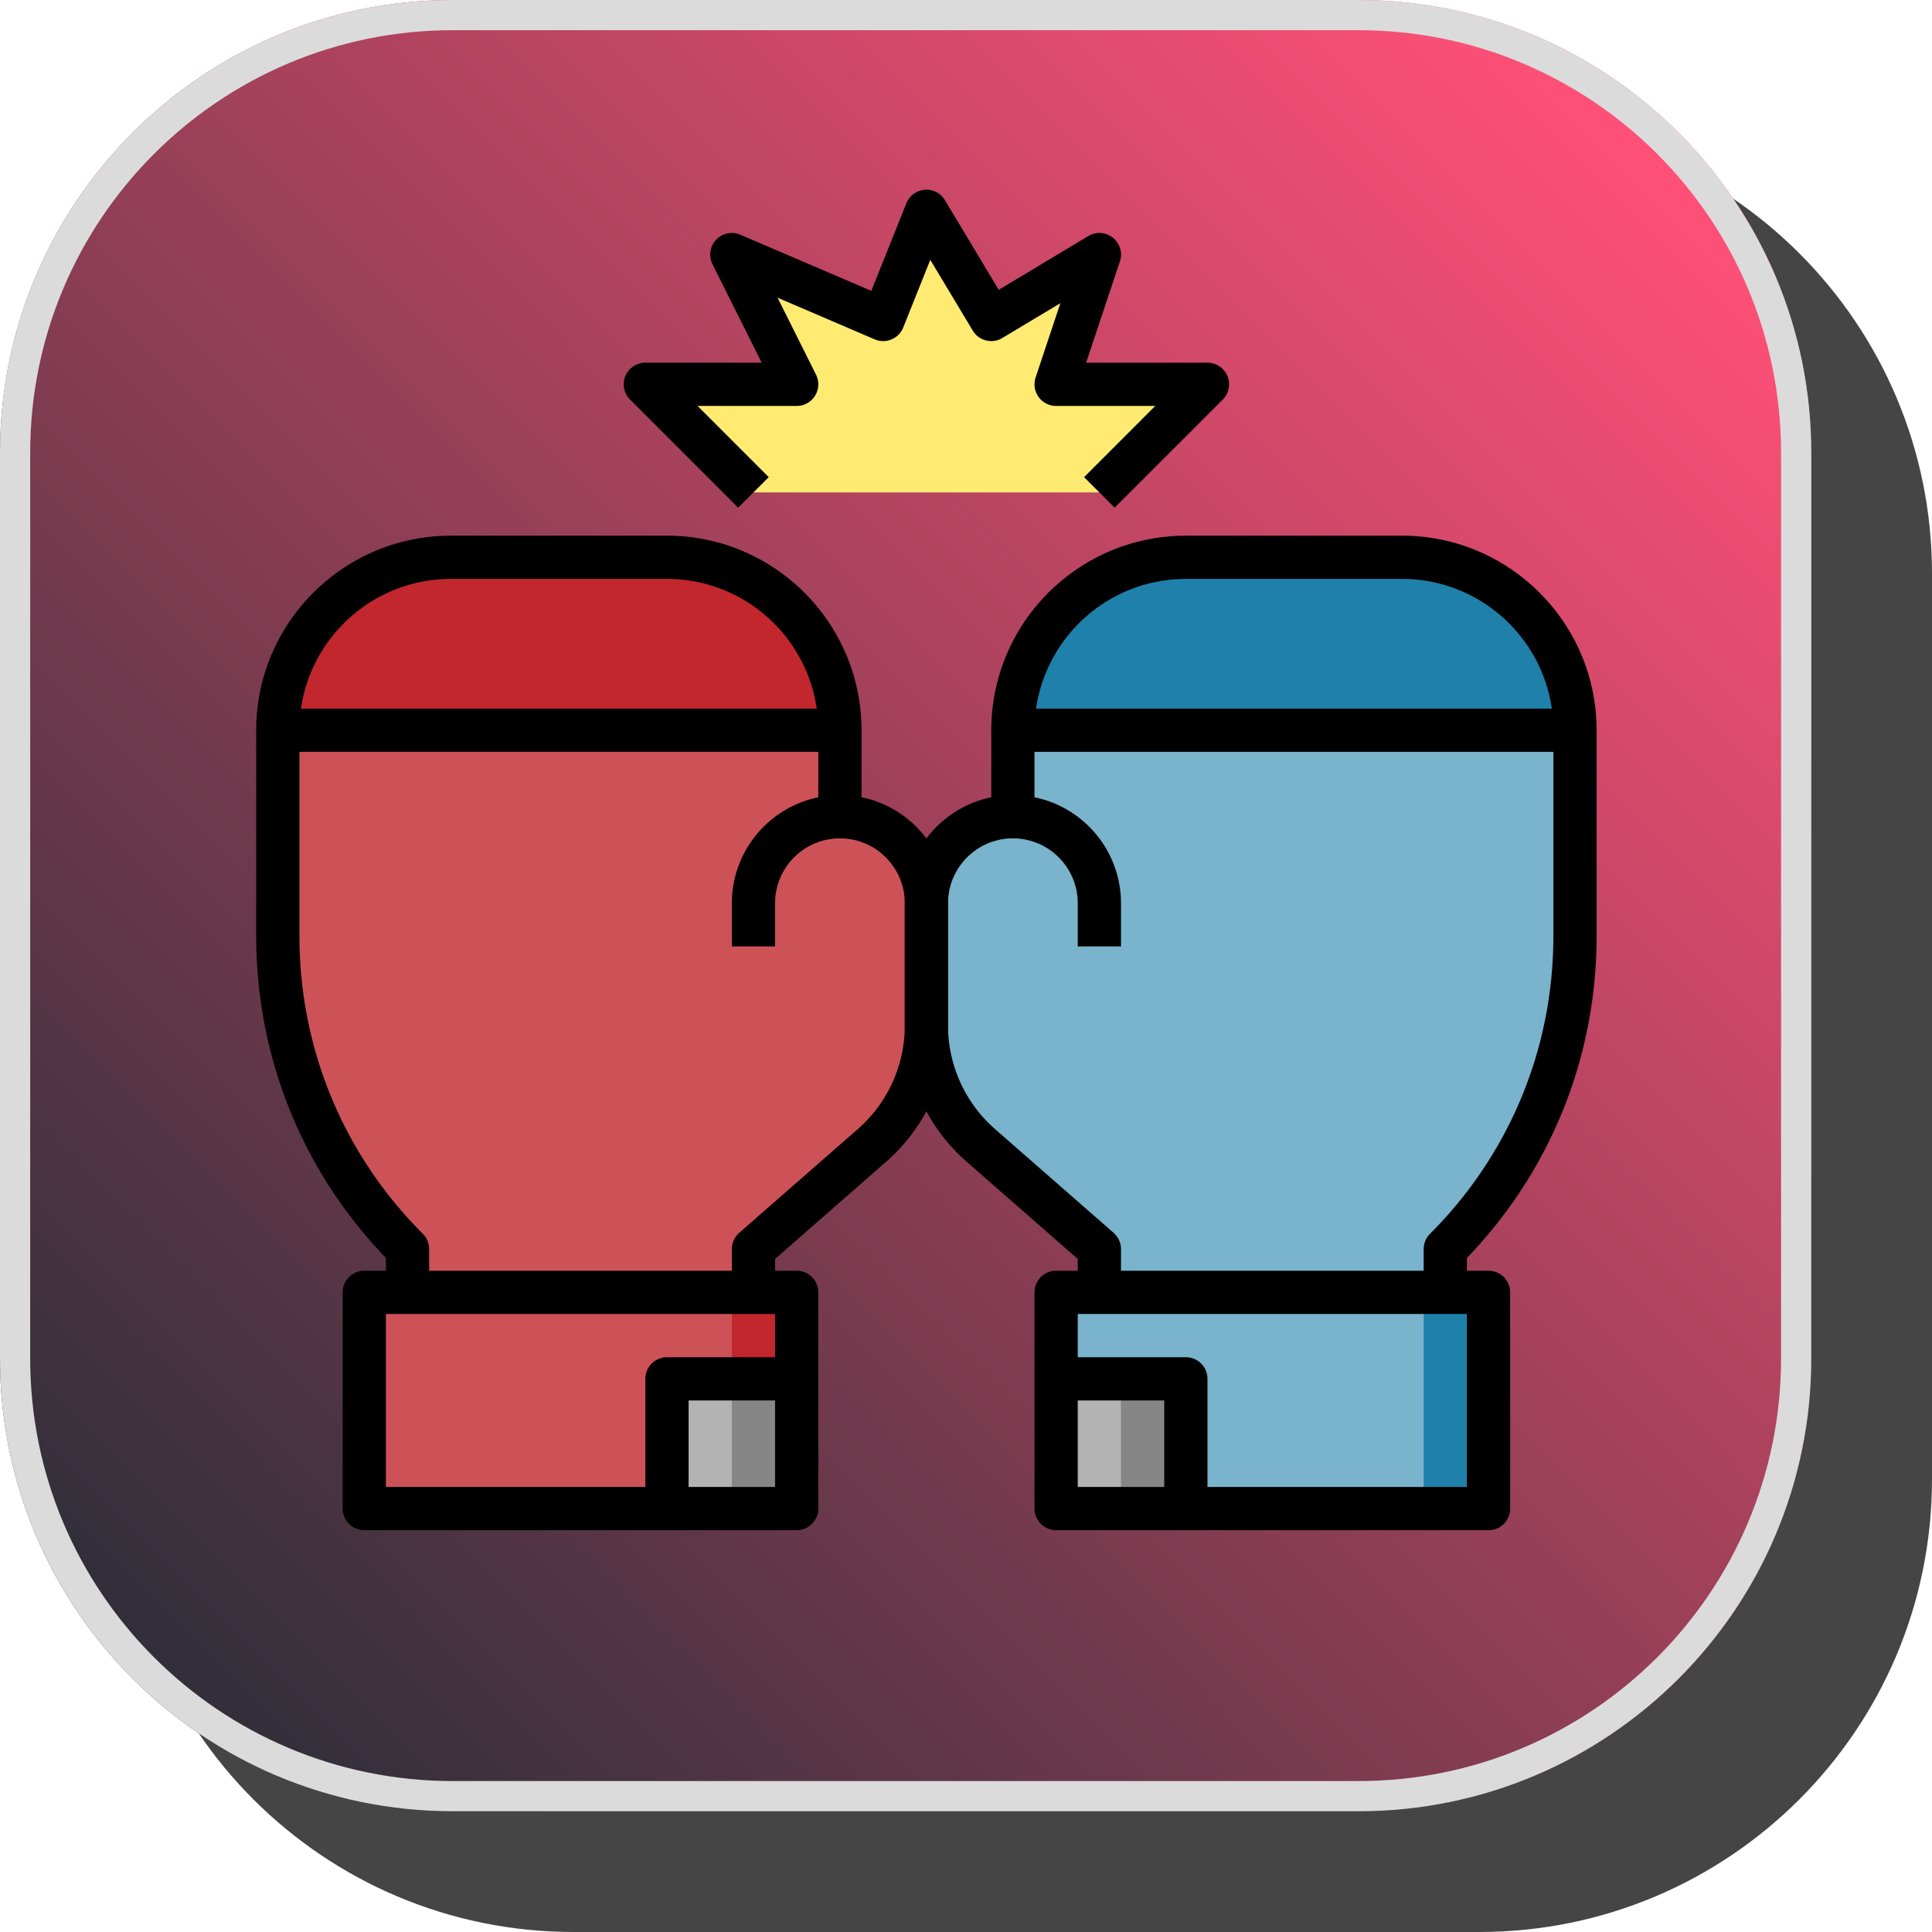 <?xml version="1.0" encoding="UTF-8" standalone="no"?>
<!DOCTYPE svg PUBLIC "-//W3C//DTD SVG 1.1//EN" "http://www.w3.org/Graphics/SVG/1.1/DTD/svg11.dtd">
<svg version="1.1" xmlns="http://www.w3.org/2000/svg" xmlns:xlink="http://www.w3.org/1999/xlink" preserveAspectRatio="xMidYMid meet" viewBox="0 0 640 640" width="35" height="35"><defs><path d="M490 40C572.84 40 640 107.16 640 190C640 280 640 400 640 490C640 572.84 572.84 640 490 640C400 640 280 640 190 640C107.16 640 40 572.84 40 490C40 400 40 280 40 190C40 107.16 107.16 40 190 40C280 40 400 40 490 40Z" id="b1uRL63fIo"></path><path d="M450 0C532.84 0 600 67.16 600 150C600 240 600 360 600 450C600 532.84 532.84 600 450 600C360 600 240 600 150 600C67.16 600 0 532.84 0 450C0 360 0 240 0 150C0 67.16 67.16 0 150 0C240 0 360 0 450 0Z" id="a16ELwXMX2"></path><linearGradient id="gradientc2awpZWFW" gradientUnits="userSpaceOnUse" x1="555.81" y1="59.8" x2="45.39" y2="569.38"><stop style="stop-color: #ff5077;stop-opacity: 1" offset="0%"></stop><stop style="stop-color: #2b2e38;stop-opacity: 1" offset="100%"></stop><stop style="stop-color: #010000;stop-opacity: 1" offset="100%"></stop></linearGradient><clipPath id="clipb8CQ7vuz4k"><use xlink:href="#a16ELwXMX2" opacity="1"></use></clipPath><path d="M249.59 163.12L213.78 127.31L263.91 127.31L242.43 84.34L292.56 105.82L306.88 70.01L328.37 105.82L364.18 84.34L349.86 127.31L399.99 127.31L364.18 163.12" id="a487FDeokB"></path><path d="M278.24 270.55C278.24 253.36 278.24 243.81 278.24 241.9C278.24 210.26 252.58 184.61 220.94 184.61C213.78 184.61 156.48 184.61 149.32 184.61C117.68 184.61 92.03 210.26 92.03 241.9C92.03 248.72 92.03 303.23 92.03 310.04C92.03 348.96 107.48 386.27 135 413.79C135 414.74 135 419.52 135 428.11L249.59 428.11L249.59 413.79C273.16 393.16 286.26 381.7 288.88 379.41C300.32 369.4 306.88 354.93 306.88 339.72C306.88 335.67 306.88 303.25 306.88 299.2C306.88 283.38 294.06 270.55 278.24 270.55C262.42 270.55 249.59 283.38 249.59 299.2C249.59 300.15 249.59 304.93 249.59 313.52" id="a1HbrR4SJo"></path><path d="M225.64 184.8L227.95 185.03L230.23 185.36L232.49 185.77L234.71 186.27L236.9 186.86L239.05 187.53L241.17 188.28L243.24 189.11L245.28 190.02L247.27 191L249.22 192.06L251.12 193.19L252.97 194.39L254.78 195.66L256.53 197L258.23 198.4L259.87 199.86L261.45 201.39L262.98 202.97L264.44 204.61L265.84 206.31L267.18 208.06L268.45 209.87L269.65 211.72L270.78 213.62L271.84 215.57L272.82 217.56L273.73 219.6L274.56 221.68L275.32 223.79L275.98 225.94L276.57 228.13L277.07 230.35L277.49 232.61L277.81 234.89L278.05 237.2L278.19 239.54L278.24 241.9L92.03 241.9L92.07 239.54L92.22 237.2L92.45 234.89L92.78 232.61L93.19 230.35L93.69 228.13L94.28 225.94L94.95 223.79L95.7 221.68L96.53 219.6L97.44 217.56L98.42 215.57L99.48 213.62L100.61 211.72L101.81 209.87L103.08 208.06L104.42 206.31L105.82 204.61L107.28 202.97L108.81 201.39L110.39 199.86L112.04 198.4L113.73 197L115.48 195.66L117.29 194.39L119.14 193.19L121.04 192.06L122.99 191L124.98 190.02L127.02 189.11L129.1 188.28L131.21 187.53L133.37 186.86L135.55 186.27L137.78 185.77L140.03 185.36L142.31 185.03L144.62 184.8L146.96 184.65L149.32 184.61L220.94 184.61L223.3 184.65L225.64 184.8Z" id="c1pl57yRb"></path><path d="M335.53 270.55C335.53 253.36 335.53 243.81 335.53 241.9C335.53 210.26 361.19 184.61 392.83 184.61C399.99 184.61 457.28 184.61 464.45 184.61C496.09 184.61 521.74 210.26 521.74 241.9C521.74 248.72 521.74 303.23 521.74 310.04C521.74 348.96 506.29 386.28 478.77 413.79C478.77 414.74 478.77 419.52 478.77 428.11L364.18 428.11L364.18 413.79C340.61 393.16 327.51 381.7 324.89 379.41C313.44 369.4 306.88 354.93 306.88 339.72C306.88 335.67 306.88 303.25 306.88 299.2C306.88 283.38 319.71 270.55 335.53 270.55C351.35 270.55 364.18 283.38 364.18 299.2C364.18 300.15 364.18 304.93 364.18 313.52" id="bj0MkJ4Ax"></path><path d="M469.15 184.8L471.46 185.03L473.74 185.36L475.99 185.77L478.21 186.27L480.4 186.86L482.56 187.53L484.67 188.28L486.75 189.11L488.78 190.02L490.78 191L492.72 192.06L494.63 193.19L496.48 194.39L498.28 195.66L500.03 197L501.73 198.4L503.37 199.86L504.96 201.39L506.48 202.97L507.95 204.61L509.35 206.31L510.69 208.06L511.96 209.87L513.16 211.72L514.29 213.62L515.35 215.57L516.33 217.56L517.24 219.6L518.07 221.68L518.82 223.79L519.49 225.94L520.08 228.13L520.58 230.35L520.99 232.61L521.32 234.89L521.55 237.2L521.69 239.54L521.74 241.9L335.53 241.9L335.58 239.54L335.72 237.2L335.96 234.89L336.28 232.61L336.7 230.35L337.2 228.13L337.78 225.94L338.45 223.79L339.2 221.68L340.03 219.6L340.94 217.56L341.93 215.57L342.99 213.62L344.12 211.72L345.32 209.87L346.59 208.06L347.92 206.31L349.32 204.61L350.79 202.97L352.31 201.39L353.9 199.86L355.54 198.4L357.24 197L358.99 195.66L360.79 194.39L362.65 193.19L364.55 192.06L366.5 191L368.49 190.02L370.53 189.11L372.6 188.28L374.72 187.53L376.87 186.86L379.06 186.27L381.28 185.77L383.53 185.36L385.82 185.03L388.13 184.8L390.47 184.65L392.83 184.61L464.45 184.61L466.81 184.65L469.15 184.8Z" id="f4RPvpOXl6"></path><path d="M349.86 499.73L349.86 428.11L493.09 428.11L493.09 499.73L349.86 499.73Z" id="bXBLjnGmc"></path><path d="M349.86 499.73L349.86 428.11L471.61 428.11L471.61 499.73L349.86 499.73Z" id="a2JKjNHR3F"></path><path d="M120.67 499.73L120.67 428.11L263.91 428.11L263.91 499.73L120.67 499.73Z" id="b8HSt9zpD"></path><path d="M120.67 499.73L120.67 428.11L242.43 428.11L242.43 499.73L120.67 499.73Z" id="b2uIxT3fob"></path><path d="M220.94 499.73L220.94 456.76L263.91 456.76L263.91 499.73L220.94 499.73Z" id="bIvXUUrbp"></path><path d="M220.94 499.73L220.94 456.76L242.43 456.76L242.43 499.73L220.94 499.73Z" id="a1Qx3QVa8y"></path><path d="M349.86 499.73L349.86 456.76L392.83 456.76L392.83 499.73L349.86 499.73Z" id="cH4PIj6ex"></path><path d="M349.86 499.73L349.86 456.76L371.34 456.76L371.34 499.73L349.86 499.73Z" id="bMxc0R0bT"></path><path d="M264.5 420.97L264.79 421L265.07 421.04L265.36 421.09L265.63 421.16L265.91 421.23L266.18 421.31L266.44 421.41L266.7 421.51L266.95 421.62L267.2 421.75L267.45 421.88L267.68 422.02L267.92 422.17L268.14 422.33L268.36 422.5L268.57 422.67L268.78 422.85L268.98 423.04L269.17 423.24L269.35 423.45L269.53 423.66L269.69 423.88L269.85 424.1L270 424.34L270.14 424.57L270.27 424.82L270.4 425.07L270.51 425.32L270.62 425.58L270.71 425.84L270.79 426.11L270.87 426.39L270.93 426.67L270.98 426.95L271.02 427.23L271.05 427.52L271.07 427.82L271.07 428.11L271.07 499.73L271.07 500.03L271.05 500.32L271.02 500.61L270.98 500.89L270.93 501.17L270.87 501.45L270.79 501.73L270.71 501.99L270.62 502.26L270.51 502.52L270.4 502.77L270.27 503.02L270.14 503.27L270 503.5L269.85 503.74L269.69 503.96L269.53 504.18L269.35 504.39L269.17 504.6L268.98 504.8L268.78 504.99L268.57 505.17L268.36 505.34L268.14 505.51L267.92 505.67L267.68 505.82L267.45 505.96L267.2 506.09L266.95 506.22L266.7 506.33L266.44 506.43L266.18 506.53L265.91 506.61L265.63 506.68L265.36 506.75L265.07 506.8L264.79 506.84L264.5 506.87L264.21 506.89L263.91 506.89L120.67 506.89L120.38 506.89L120.09 506.87L119.8 506.84L119.51 506.8L119.23 506.75L118.95 506.68L118.68 506.61L118.41 506.53L118.15 506.43L117.89 506.33L117.63 506.22L117.38 506.09L117.14 505.96L116.9 505.82L116.67 505.67L116.45 505.51L116.23 505.34L116.01 505.17L115.81 504.99L115.61 504.8L115.42 504.6L115.24 504.39L115.06 504.18L114.89 503.96L114.74 503.74L114.59 503.5L114.44 503.27L114.31 503.02L114.19 502.77L114.08 502.52L113.97 502.26L113.88 501.99L113.79 501.73L113.72 501.45L113.66 501.17L113.61 500.89L113.57 500.61L113.54 500.32L113.52 500.03L113.51 499.73L113.51 428.11L113.52 427.82L113.54 427.52L113.57 427.23L113.61 426.95L113.66 426.67L113.72 426.39L113.79 426.11L113.88 425.84L113.97 425.58L114.08 425.32L114.19 425.07L114.31 424.82L114.44 424.57L114.59 424.34L114.74 424.1L114.89 423.88L115.06 423.66L115.24 423.45L115.42 423.24L115.61 423.04L115.81 422.85L116.01 422.67L116.23 422.5L116.45 422.33L116.67 422.17L116.9 422.02L117.14 421.88L117.38 421.75L117.63 421.62L117.89 421.51L118.15 421.41L118.41 421.31L118.68 421.23L118.95 421.16L119.23 421.09L119.51 421.04L119.8 421L120.09 420.97L120.38 420.95L120.67 420.95L263.91 420.95L264.21 420.95L264.5 420.97ZM127.84 492.57L256.75 492.57L256.75 435.27L127.84 435.27L127.84 492.57Z" id="eYGWlqUmf"></path><path d="M338.46 263.51L339.91 263.65L341.33 263.86L342.74 264.12L344.13 264.43L345.49 264.8L346.84 265.21L348.16 265.68L349.46 266.2L350.73 266.77L351.98 267.39L353.19 268.05L354.38 268.76L355.54 269.51L356.67 270.3L357.76 271.14L358.82 272.02L359.85 272.93L360.84 273.89L361.8 274.88L362.71 275.9L363.59 276.97L364.42 278.06L365.22 279.19L365.97 280.35L366.68 281.53L367.34 282.75L367.95 284L368.52 285.27L369.04 286.57L369.51 287.89L369.93 289.23L370.3 290.6L370.61 291.99L370.87 293.39L371.08 294.82L371.22 296.26L371.31 297.72L371.34 299.2L371.34 313.52L357.02 313.52L357.02 299.2L357 298.31L356.95 297.44L356.86 296.57L356.74 295.72L356.58 294.87L356.39 294.04L356.17 293.22L355.92 292.41L355.64 291.62L355.33 290.84L354.99 290.08L354.62 289.33L354.22 288.6L353.79 287.89L353.34 287.19L352.87 286.51L352.37 285.86L351.84 285.22L351.29 284.6L350.72 284.01L350.12 283.44L349.51 282.89L348.87 282.36L348.21 281.86L347.54 281.38L346.84 280.93L346.13 280.51L345.4 280.11L344.65 279.74L343.89 279.4L343.11 279.09L342.32 278.81L341.51 278.56L340.69 278.34L339.86 278.15L339.01 277.99L338.16 277.87L337.29 277.78L336.42 277.73L335.53 277.71L334.65 277.73L333.77 277.78L332.91 277.87L332.05 277.99L331.21 278.15L330.38 278.34L329.56 278.56L328.75 278.81L327.96 279.09L327.18 279.4L326.41 279.74L325.67 280.11L324.94 280.51L324.22 280.93L323.53 281.38L322.85 281.86L322.19 282.36L321.56 282.89L320.94 283.44L320.35 284.01L319.77 284.6L319.23 285.22L318.7 285.86L318.2 286.51L317.72 287.19L317.27 287.89L316.85 288.6L316.45 289.33L316.08 290.08L315.74 290.84L315.43 291.62L315.14 292.41L314.89 293.22L314.67 294.04L314.48 294.87L314.33 295.72L314.21 296.57L314.12 297.44L314.06 298.31L314.05 299.2L314.05 339.72L314.06 340.71L314.09 341.69L314.14 342.67L314.21 343.64L314.31 344.61L314.42 345.58L314.56 346.55L314.71 347.51L314.89 348.46L315.09 349.41L315.3 350.35L315.54 351.29L315.79 352.22L316.07 353.15L316.36 354.07L316.68 354.98L317.01 355.88L317.36 356.78L317.73 357.67L318.12 358.55L318.53 359.43L318.95 360.29L319.4 361.15L319.86 361.99L320.34 362.83L320.84 363.65L321.35 364.47L321.89 365.28L322.44 366.07L323.01 366.86L323.59 367.63L324.19 368.39L324.81 369.14L325.45 369.87L326.1 370.6L326.77 371.31L327.46 372L328.16 372.69L328.88 373.36L329.61 374.02L368.9 408.39L369.02 408.5L369.13 408.6L369.24 408.71L369.34 408.82L369.45 408.93L369.55 409.05L369.65 409.16L369.75 409.28L369.84 409.4L369.93 409.52L370.02 409.65L370.11 409.77L370.19 409.9L370.27 410.03L370.35 410.16L370.43 410.29L370.5 410.42L370.57 410.56L370.64 410.69L370.7 410.83L370.76 410.97L370.82 411.11L370.87 411.25L370.93 411.39L370.98 411.53L371.02 411.68L371.07 411.82L371.11 411.97L371.14 412.12L371.18 412.27L371.21 412.42L371.24 412.57L371.26 412.72L371.28 412.87L371.3 413.02L371.31 413.17L371.33 413.32L371.33 413.48L371.34 413.63L371.34 413.79L371.34 428.11L357.02 428.11L357.02 417.04L320.17 384.8L319.21 383.94L318.26 383.06L317.34 382.16L316.44 381.24L315.56 380.3L314.7 379.35L313.87 378.38L313.05 377.4L312.26 376.4L311.49 375.38L310.75 374.35L310.02 373.31L309.32 372.25L308.64 371.18L307.99 370.09L307.36 368.99L306.75 367.88L306.17 366.75L305.61 365.62L305.07 364.47L304.56 363.31L304.08 362.14L303.61 360.96L303.18 359.77L302.77 358.57L302.38 357.37L302.02 356.15L301.68 354.92L301.37 353.69L301.09 352.45L300.83 351.2L300.6 349.95L300.4 348.69L300.22 347.42L300.07 346.15L299.94 344.87L299.85 343.59L299.78 342.31L299.74 341.02L299.72 339.72L299.72 299.2L299.75 297.72L299.84 296.26L299.99 294.82L300.19 293.39L300.45 291.99L300.76 290.6L301.13 289.23L301.55 287.89L302.02 286.57L302.54 285.27L303.11 284L303.73 282.75L304.39 281.53L305.09 280.35L305.85 279.19L306.64 278.06L307.48 276.97L308.35 275.9L309.27 274.88L310.22 273.89L311.21 272.93L312.24 272.02L313.3 271.14L314.4 270.3L315.52 269.51L316.68 268.76L317.87 268.05L319.09 267.39L320.33 266.77L321.61 266.2L322.9 265.68L324.23 265.21L325.57 264.8L326.94 264.43L328.32 264.12L329.73 263.86L331.16 263.65L332.6 263.51L334.06 263.42L335.53 263.39L337.01 263.42L338.46 263.51Z" id="hCVcfWoh5"></path><path d="M469.72 177.66L472.32 177.92L474.89 178.29L477.42 178.76L479.92 179.32L482.38 179.98L484.8 180.73L487.18 181.58L489.51 182.52L491.8 183.54L494.04 184.65L496.23 185.84L498.37 187.11L500.46 188.47L502.49 189.89L504.46 191.4L506.37 192.98L508.22 194.62L510 196.34L511.72 198.13L513.37 199.97L514.95 201.88L516.45 203.86L517.88 205.88L519.23 207.97L520.51 210.11L521.7 212.3L522.81 214.54L523.83 216.83L524.77 219.17L525.61 221.55L526.37 223.97L527.03 226.43L527.59 228.93L528.06 231.46L528.43 234.02L528.69 236.62L528.85 239.25L528.9 241.9L528.9 310.04L528.88 313.05L528.79 316.04L528.65 319.03L528.45 322L528.19 324.96L527.88 327.91L527.52 330.85L527.1 333.77L526.62 336.68L526.09 339.58L525.5 342.46L524.86 345.33L524.17 348.18L523.42 351.01L522.62 353.83L521.77 356.62L520.86 359.4L519.9 362.16L518.89 364.9L517.82 367.62L516.7 370.31L515.53 372.99L514.31 375.64L513.04 378.27L511.72 380.88L510.34 383.46L508.92 386.02L507.45 388.55L505.92 391.06L504.35 393.53L502.73 395.99L501.05 398.41L499.33 400.8L497.56 403.17L495.74 405.51L493.88 407.81L491.96 410.08L490 412.33L487.99 414.54L485.93 416.71L485.93 428.11L471.61 428.11L471.61 413.79L471.61 413.64L471.61 413.5L471.62 413.36L471.63 413.22L471.64 413.08L471.66 412.94L471.68 412.8L471.7 412.66L471.72 412.52L471.75 412.38L471.78 412.24L471.81 412.11L471.84 411.97L471.88 411.83L471.92 411.7L471.96 411.57L472 411.43L472.05 411.3L472.1 411.17L472.15 411.04L472.21 410.91L472.26 410.79L472.32 410.66L472.39 410.54L472.45 410.41L472.52 410.29L472.59 410.17L472.66 410.05L472.73 409.93L472.81 409.81L472.89 409.7L472.97 409.58L473.06 409.47L473.14 409.36L473.23 409.25L473.32 409.14L473.41 409.03L473.51 408.93L473.61 408.82L473.71 408.72L475.66 406.73L477.57 404.7L479.44 402.65L481.26 400.56L483.03 398.44L484.76 396.3L486.44 394.12L488.08 391.92L489.67 389.68L491.21 387.42L492.71 385.14L494.16 382.83L495.56 380.49L496.92 378.13L498.22 375.74L499.48 373.33L500.69 370.9L501.85 368.45L502.96 365.97L504.03 363.48L505.04 360.96L506 358.42L506.92 355.87L507.78 353.29L508.6 350.7L509.36 348.09L510.07 345.46L510.73 342.82L511.34 340.16L511.9 337.48L512.41 334.79L512.86 332.09L513.26 329.37L513.61 326.65L513.9 323.91L514.15 321.15L514.34 318.39L514.47 315.62L514.55 312.84L514.58 310.04L514.58 241.9L514.54 239.84L514.41 237.8L514.21 235.78L513.92 233.78L513.56 231.81L513.12 229.87L512.61 227.96L512.02 226.07L511.36 224.22L510.63 222.41L509.84 220.63L508.98 218.88L508.05 217.18L507.06 215.51L506.01 213.89L504.9 212.31L503.73 210.78L502.5 209.29L501.22 207.86L499.88 206.47L498.49 205.13L497.06 203.85L495.57 202.62L494.04 201.45L492.46 200.34L490.84 199.29L489.17 198.3L487.47 197.37L485.72 196.51L483.94 195.71L482.13 194.99L480.28 194.33L478.39 193.74L476.48 193.23L474.54 192.79L472.57 192.42L470.57 192.14L468.55 191.93L466.51 191.81L464.45 191.77L392.83 191.77L390.76 191.81L388.72 191.93L386.7 192.14L384.71 192.42L382.74 192.79L380.79 193.23L378.88 193.74L377 194.33L375.15 194.99L373.33 195.71L371.55 196.51L369.81 197.37L368.1 198.3L366.44 199.29L364.82 200.34L363.24 201.45L361.7 202.62L360.22 203.85L358.78 205.13L357.39 206.47L356.06 207.86L354.78 209.29L353.55 210.78L352.38 212.31L351.27 213.89L350.22 215.51L349.22 217.18L348.3 218.88L347.44 220.63L346.64 222.41L345.91 224.22L345.25 226.07L344.67 227.96L344.15 229.87L343.71 231.81L343.35 233.78L343.07 235.78L342.86 237.8L342.74 239.84L342.69 241.9L342.69 270.55L328.37 270.55L328.37 241.9L328.42 239.25L328.58 236.62L328.85 234.02L329.22 231.46L329.68 228.93L330.25 226.43L330.91 223.97L331.66 221.55L332.51 219.17L333.44 216.83L334.47 214.54L335.58 212.3L336.77 210.11L338.04 207.97L339.39 205.88L340.82 203.86L342.33 201.88L343.91 199.97L345.55 198.13L347.27 196.34L349.06 194.62L350.9 192.98L352.82 191.4L354.79 189.89L356.82 188.47L358.9 187.11L361.04 185.84L363.23 184.65L365.47 183.54L367.76 182.52L370.1 181.58L372.48 180.73L374.9 179.98L377.36 179.32L379.85 178.76L382.39 178.29L384.95 177.92L387.55 177.66L390.17 177.5L392.83 177.44L464.45 177.44L467.1 177.5L469.72 177.66Z" id="blufOJbbr"></path><path d="M493.68 420.97L493.97 421L494.26 421.04L494.54 421.09L494.82 421.16L495.09 421.23L495.36 421.31L495.62 421.41L495.88 421.51L496.14 421.62L496.39 421.75L496.63 421.88L496.87 422.02L497.1 422.17L497.32 422.33L497.54 422.5L497.75 422.67L497.96 422.85L498.16 423.04L498.35 423.24L498.53 423.45L498.71 423.66L498.87 423.88L499.03 424.1L499.18 424.34L499.32 424.57L499.46 424.82L499.58 425.07L499.69 425.32L499.8 425.58L499.89 425.84L499.97 426.11L500.05 426.39L500.11 426.67L500.16 426.95L500.2 427.23L500.23 427.52L500.25 427.82L500.26 428.11L500.26 499.73L500.25 500.03L500.23 500.32L500.2 500.61L500.16 500.89L500.11 501.17L500.05 501.45L499.97 501.73L499.89 501.99L499.8 502.26L499.69 502.52L499.58 502.77L499.46 503.02L499.32 503.27L499.18 503.5L499.03 503.74L498.87 503.96L498.71 504.18L498.53 504.39L498.35 504.6L498.16 504.8L497.96 504.99L497.75 505.17L497.54 505.34L497.32 505.51L497.1 505.67L496.87 505.82L496.63 505.96L496.39 506.09L496.14 506.22L495.88 506.33L495.62 506.43L495.36 506.53L495.09 506.61L494.82 506.68L494.54 506.75L494.26 506.8L493.97 506.84L493.68 506.87L493.39 506.89L493.09 506.89L349.86 506.89L349.56 506.89L349.27 506.87L348.98 506.84L348.69 506.8L348.41 506.75L348.14 506.68L347.86 506.61L347.59 506.53L347.33 506.43L347.07 506.33L346.81 506.22L346.57 506.09L346.32 505.96L346.08 505.82L345.85 505.67L345.63 505.51L345.41 505.34L345.2 505.17L344.99 504.99L344.79 504.8L344.6 504.6L344.42 504.39L344.24 504.18L344.08 503.96L343.92 503.74L343.77 503.5L343.63 503.27L343.49 503.02L343.37 502.77L343.26 502.52L343.15 502.26L343.06 501.99L342.98 501.73L342.9 501.45L342.84 501.17L342.79 500.89L342.75 500.61L342.72 500.32L342.7 500.03L342.69 499.73L342.69 428.11L342.7 427.82L342.72 427.52L342.75 427.23L342.79 426.95L342.84 426.67L342.9 426.39L342.98 426.11L343.06 425.84L343.15 425.58L343.26 425.32L343.37 425.07L343.49 424.82L343.63 424.57L343.77 424.34L343.92 424.1L344.08 423.88L344.24 423.66L344.42 423.45L344.6 423.24L344.79 423.04L344.99 422.85L345.2 422.67L345.41 422.5L345.63 422.33L345.85 422.17L346.08 422.02L346.32 421.88L346.57 421.75L346.81 421.62L347.07 421.51L347.33 421.41L347.59 421.31L347.86 421.23L348.14 421.16L348.41 421.09L348.69 421.04L348.98 421L349.27 420.97L349.56 420.95L349.86 420.95L493.09 420.95L493.39 420.95L493.68 420.97ZM357.02 492.57L485.93 492.57L485.93 435.27L357.02 435.27L357.02 492.57Z" id="atkrhvRUc"></path><path d="M335.53 249.06L335.53 234.74L521.74 234.74L521.74 249.06L335.53 249.06Z" id="bwFyJUUwt"></path><path d="M393.43 449.62L393.73 449.65L394.02 449.69L394.31 449.75L394.59 449.81L394.87 449.89L395.15 449.98L395.42 450.08L395.68 450.19L395.94 450.31L396.19 450.43L396.44 450.57L396.68 450.72L396.92 450.88L397.15 451.04L397.37 451.22L397.58 451.4L397.79 451.59L397.99 451.79L398.18 452L398.36 452.21L398.54 452.44L398.71 452.66L398.86 452.9L399.01 453.14L399.15 453.39L399.28 453.64L399.4 453.9L399.51 454.17L399.61 454.44L399.69 454.71L399.77 454.99L399.84 455.28L399.89 455.57L399.93 455.86L399.96 456.16L399.98 456.46L399.99 456.76L399.99 499.73L385.67 499.73L385.67 463.92L349.86 463.92L349.86 449.6L392.83 449.6L393.13 449.6L393.43 449.62Z" id="i6drH7JmmZ"></path><path d="M281.17 263.51L282.61 263.65L284.04 263.86L285.44 264.12L286.83 264.43L288.2 264.8L289.54 265.21L290.87 265.68L292.16 266.2L293.43 266.77L294.68 267.39L295.9 268.05L297.09 268.76L298.24 269.51L299.37 270.3L300.47 271.14L301.53 272.02L302.56 272.93L303.55 273.89L304.5 274.88L305.42 275.9L306.29 276.97L307.13 278.06L307.92 279.19L308.67 280.35L309.38 281.53L310.04 282.75L310.66 284L311.23 285.27L311.75 286.57L312.22 287.89L312.64 289.23L313 290.6L313.32 291.99L313.58 293.39L313.78 294.82L313.93 296.26L314.02 297.72L314.05 299.2L314.05 339.72L314.03 341.02L313.99 342.31L313.92 343.59L313.82 344.87L313.7 346.15L313.55 347.42L313.37 348.69L313.17 349.95L312.94 351.2L312.68 352.45L312.39 353.69L312.08 354.92L311.75 356.15L311.39 357.37L311 358.57L310.59 359.77L310.15 360.96L309.69 362.14L309.21 363.31L308.69 364.47L308.16 365.62L307.6 366.75L307.02 367.88L306.41 368.99L305.78 370.09L305.12 371.18L304.45 372.25L303.74 373.31L303.02 374.35L302.27 375.38L301.51 376.4L300.71 377.4L299.9 378.38L299.06 379.35L298.21 380.3L297.33 381.24L296.43 382.16L295.51 383.06L294.56 383.94L293.6 384.8L256.75 417.04L256.75 428.11L242.43 428.11L242.43 413.79L242.43 413.63L242.43 413.48L242.44 413.32L242.45 413.17L242.47 413.02L242.49 412.87L242.51 412.72L242.53 412.57L242.56 412.42L242.59 412.27L242.62 412.12L242.66 411.97L242.7 411.82L242.75 411.68L242.79 411.53L242.84 411.39L242.89 411.25L242.95 411.11L243.01 410.97L243.07 410.83L243.13 410.69L243.2 410.56L243.27 410.42L243.34 410.29L243.42 410.16L243.5 410.03L243.58 409.9L243.66 409.77L243.75 409.65L243.84 409.52L243.93 409.4L244.02 409.28L244.12 409.16L244.22 409.05L244.32 408.93L244.43 408.82L244.53 408.71L244.64 408.6L244.76 408.5L244.87 408.39L284.16 374.02L284.89 373.36L285.61 372.69L286.31 372L287 371.31L287.67 370.6L288.32 369.87L288.96 369.14L289.58 368.39L290.18 367.63L290.76 366.86L291.33 366.07L291.88 365.28L292.42 364.47L292.93 363.65L293.43 362.83L293.91 361.99L294.37 361.15L294.82 360.29L295.24 359.43L295.65 358.55L296.04 357.67L296.41 356.78L296.76 355.88L297.09 354.98L297.41 354.07L297.7 353.15L297.97 352.22L298.23 351.29L298.47 350.35L298.68 349.41L298.88 348.46L299.05 347.51L299.21 346.55L299.34 345.58L299.46 344.61L299.55 343.64L299.63 342.67L299.68 341.69L299.71 340.71L299.72 339.72L299.72 299.2L299.7 298.31L299.65 297.44L299.56 296.57L299.44 295.72L299.28 294.87L299.1 294.04L298.88 293.22L298.62 292.41L298.34 291.62L298.03 290.84L297.69 290.08L297.32 289.33L296.92 288.6L296.5 287.89L296.05 287.19L295.57 286.51L295.07 285.86L294.54 285.22L293.99 284.6L293.42 284.01L292.83 283.44L292.21 282.89L291.57 282.36L290.92 281.86L290.24 281.38L289.55 280.93L288.83 280.51L288.1 280.11L287.35 279.74L286.59 279.4L285.81 279.09L285.02 278.81L284.21 278.56L283.39 278.34L282.56 278.15L281.72 277.99L280.86 277.87L280 277.78L279.12 277.73L278.24 277.71L277.35 277.73L276.48 277.78L275.61 277.87L274.76 277.99L273.91 278.15L273.08 278.34L272.26 278.56L271.45 278.81L270.66 279.09L269.88 279.4L269.12 279.74L268.37 280.11L267.64 280.51L266.93 280.93L266.23 281.38L265.56 281.86L264.9 282.36L264.26 282.89L263.65 283.44L263.05 284.01L262.48 284.6L261.93 285.22L261.4 285.86L260.9 286.51L260.43 287.19L259.97 287.89L259.55 288.6L259.15 289.33L258.78 290.08L258.44 290.84L258.13 291.62L257.85 292.41L257.6 293.22L257.38 294.04L257.19 294.87L257.03 295.72L256.91 296.57L256.82 297.44L256.77 298.31L256.75 299.2L256.75 313.52L242.43 313.52L242.43 299.2L242.46 297.72L242.55 296.26L242.69 294.82L242.9 293.39L243.16 291.99L243.47 290.6L243.84 289.23L244.26 287.89L244.73 286.57L245.25 285.27L245.81 284L246.43 282.75L247.09 281.53L247.8 280.35L248.55 279.19L249.35 278.06L250.18 276.97L251.06 275.9L251.97 274.88L252.93 273.89L253.92 272.93L254.95 272.02L256.01 271.14L257.1 270.3L258.23 269.51L259.39 268.76L260.58 268.05L261.79 267.39L263.04 266.77L264.31 266.2L265.61 265.68L266.93 265.21L268.27 264.8L269.64 264.43L271.03 264.12L272.44 263.86L273.86 263.65L275.3 263.51L276.76 263.42L278.24 263.39L279.71 263.42L281.17 263.51Z" id="b8wVB95vP"></path><path d="M226.22 177.66L228.82 177.92L231.38 178.29L233.91 178.76L236.41 179.32L238.87 179.98L241.29 180.73L243.67 181.58L246.01 182.52L248.3 183.54L250.54 184.65L252.73 185.84L254.87 187.11L256.95 188.47L258.98 189.89L260.95 191.4L262.87 192.98L264.71 194.62L266.5 196.34L268.21 198.13L269.86 199.97L271.44 201.88L272.94 203.86L274.37 205.88L275.73 207.97L277 210.11L278.19 212.3L279.3 214.54L280.32 216.83L281.26 219.17L282.11 221.55L282.86 223.97L283.52 226.43L284.09 228.93L284.55 231.46L284.92 234.02L285.18 236.62L285.34 239.25L285.4 241.9L285.4 270.55L271.07 270.55L271.07 241.9L271.03 239.84L270.91 237.8L270.7 235.78L270.42 233.78L270.05 231.81L269.62 229.87L269.1 227.96L268.51 226.07L267.86 224.22L267.13 222.41L266.33 220.63L265.47 218.88L264.54 217.18L263.55 215.51L262.5 213.89L261.39 212.31L260.22 210.78L258.99 209.29L257.71 207.86L256.38 206.47L254.99 205.13L253.55 203.85L252.06 202.62L250.53 201.45L248.95 200.34L247.33 199.29L245.67 198.3L243.96 197.37L242.22 196.51L240.44 195.71L238.62 194.99L236.77 194.33L234.89 193.74L232.98 193.23L231.03 192.79L229.06 192.42L227.07 192.14L225.05 191.93L223 191.81L220.94 191.77L149.32 191.77L147.26 191.81L145.22 191.93L143.2 192.14L141.2 192.42L139.23 192.79L137.29 193.23L135.37 193.74L133.49 194.33L131.64 194.99L129.83 195.71L128.05 196.51L126.3 197.37L124.6 198.3L122.93 199.29L121.31 200.34L119.73 201.45L118.2 202.62L116.71 203.85L115.28 205.13L113.89 206.47L112.55 207.86L111.27 209.29L110.04 210.78L108.87 212.31L107.76 213.89L106.71 215.51L105.72 217.18L104.79 218.88L103.93 220.63L103.13 222.41L102.41 224.22L101.75 226.07L101.16 227.96L100.65 229.87L100.21 231.81L99.85 233.78L99.56 235.78L99.35 237.8L99.23 239.84L99.19 241.9L99.19 310.04L99.22 312.84L99.3 315.62L99.43 318.39L99.62 321.15L99.86 323.91L100.16 326.65L100.51 329.38L100.91 332.09L101.36 334.79L101.87 337.48L102.43 340.16L103.04 342.82L103.7 345.46L104.41 348.09L105.17 350.7L105.99 353.29L106.85 355.87L107.76 358.42L108.73 360.96L109.74 363.48L110.81 365.98L111.92 368.45L113.08 370.91L114.29 373.34L115.55 375.75L116.85 378.13L118.21 380.49L119.61 382.83L121.06 385.14L122.56 387.43L124.1 389.69L125.69 391.92L127.33 394.12L129.01 396.3L130.74 398.44L132.51 400.56L134.33 402.65L136.2 404.71L138.11 406.73L140.06 408.72L140.16 408.82L140.26 408.93L140.35 409.03L140.45 409.14L140.54 409.25L140.63 409.36L140.71 409.47L140.8 409.58L140.88 409.7L140.96 409.81L141.03 409.93L141.11 410.05L141.18 410.17L141.25 410.29L141.32 410.41L141.38 410.54L141.44 410.66L141.5 410.79L141.56 410.91L141.62 411.04L141.67 411.17L141.72 411.3L141.76 411.43L141.81 411.57L141.85 411.7L141.89 411.83L141.93 411.97L141.96 412.11L141.99 412.24L142.02 412.38L142.05 412.52L142.07 412.66L142.09 412.8L142.11 412.94L142.12 413.08L142.14 413.22L142.15 413.36L142.15 413.5L142.16 413.64L142.16 413.79L142.16 428.11L127.84 428.11L127.84 416.71L125.78 414.53L123.77 412.32L121.81 410.08L119.89 407.81L118.03 405.5L116.21 403.16L114.44 400.8L112.72 398.41L111.04 395.98L109.42 393.53L107.85 391.05L106.32 388.55L104.85 386.01L103.42 383.46L102.05 380.88L100.73 378.27L99.46 375.64L98.23 372.99L97.07 370.31L95.95 367.61L94.88 364.89L93.87 362.16L92.91 359.4L92 356.62L91.15 353.82L90.35 351L89.6 348.17L88.9 345.32L88.26 342.46L87.68 339.57L87.15 336.68L86.67 333.77L86.25 330.84L85.88 327.9L85.57 324.95L85.32 321.99L85.12 319.02L84.98 316.03L84.89 313.04L84.86 310.04L84.86 241.9L84.92 239.25L85.08 236.62L85.34 234.02L85.71 231.46L86.18 228.93L86.74 226.43L87.4 223.97L88.16 221.55L89 219.17L89.94 216.83L90.96 214.54L92.07 212.3L93.26 210.11L94.54 207.97L95.89 205.88L97.32 203.86L98.82 201.88L100.4 199.97L102.05 198.13L103.77 196.34L105.55 194.62L107.4 192.98L109.31 191.4L111.28 189.89L113.31 188.47L115.4 187.11L117.54 185.84L119.73 184.65L121.97 183.54L124.26 182.52L126.59 181.58L128.97 180.73L131.39 179.98L133.85 179.32L136.35 178.76L138.88 178.29L141.45 177.92L144.04 177.66L146.67 177.5L149.32 177.44L220.94 177.44L223.59 177.5L226.22 177.66Z" id="b4rZbhLGQk"></path><path d="M92.03 249.06L92.03 234.74L278.24 234.74L278.24 249.06L92.03 249.06Z" id="e3yuS1Ktyh"></path><path d="M228.1 463.92L228.1 499.73L213.78 499.73L213.78 456.76L213.79 456.46L213.8 456.16L213.83 455.86L213.88 455.57L213.93 455.28L214 454.99L214.07 454.71L214.16 454.44L214.26 454.17L214.37 453.9L214.49 453.64L214.62 453.39L214.76 453.14L214.91 452.9L215.06 452.66L215.23 452.44L215.4 452.21L215.59 452L215.78 451.79L215.98 451.59L216.19 451.4L216.4 451.22L216.62 451.04L216.85 450.88L217.09 450.72L217.33 450.57L217.58 450.43L217.83 450.31L218.09 450.19L218.35 450.08L218.62 449.98L218.9 449.89L219.18 449.81L219.46 449.75L219.75 449.69L220.04 449.65L220.34 449.62L220.64 449.6L220.94 449.6L263.91 449.6L263.91 463.92L228.1 463.92Z" id="amPtt5D3e"></path><path d="M307.34 62.86L307.54 62.88L307.74 62.9L307.94 62.92L308.14 62.95L308.34 62.99L308.53 63.03L308.72 63.08L308.91 63.13L309.1 63.19L309.29 63.25L309.47 63.32L309.65 63.39L309.83 63.47L310.01 63.55L310.19 63.64L310.36 63.73L310.53 63.83L310.7 63.93L310.86 64.04L311.02 64.15L311.18 64.26L311.34 64.38L311.49 64.51L311.64 64.64L311.78 64.77L311.93 64.91L312.06 65.05L312.2 65.19L312.33 65.34L312.46 65.5L312.58 65.65L312.7 65.82L312.82 65.98L312.93 66.15L313.04 66.33L330.84 96L360.51 78.2L360.7 78.09L360.9 77.98L361.1 77.88L361.3 77.79L361.5 77.7L361.7 77.62L361.91 77.55L362.12 77.48L362.33 77.42L362.54 77.37L362.75 77.32L362.96 77.28L363.17 77.25L363.39 77.22L363.6 77.2L363.82 77.18L364.03 77.17L364.25 77.17L364.46 77.18L364.68 77.19L364.89 77.21L365.1 77.23L365.32 77.26L365.53 77.3L365.74 77.34L365.95 77.39L366.16 77.45L366.36 77.51L366.57 77.58L366.77 77.65L366.97 77.74L367.17 77.82L367.37 77.92L367.56 78.02L367.75 78.12L367.94 78.24L368.13 78.36L368.31 78.48L368.49 78.61L368.67 78.75L368.84 78.89L369.01 79.04L369.17 79.19L369.33 79.35L369.48 79.51L369.63 79.67L369.77 79.84L369.9 80.01L370.03 80.19L370.15 80.37L370.27 80.55L370.38 80.74L370.49 80.93L370.59 81.12L370.68 81.31L370.77 81.51L370.85 81.71L370.93 81.91L371 82.11L371.06 82.31L371.12 82.52L371.17 82.73L371.22 82.94L371.26 83.15L371.29 83.36L371.31 83.58L371.33 83.79L371.35 84.01L371.35 84.22L371.35 84.44L371.35 84.66L371.33 84.88L371.31 85.09L371.29 85.31L371.25 85.53L371.21 85.75L371.17 85.96L371.11 86.18L371.05 86.39L370.98 86.61L359.79 120.15L399.99 120.15L400.21 120.15L400.42 120.16L400.64 120.18L400.85 120.2L401.06 120.23L401.27 120.26L401.48 120.3L401.68 120.35L401.89 120.4L402.09 120.46L402.29 120.53L402.49 120.6L402.68 120.67L402.87 120.75L403.06 120.84L403.25 120.93L403.43 121.03L403.61 121.13L403.79 121.24L403.97 121.35L404.14 121.47L404.31 121.59L404.47 121.72L404.63 121.85L404.79 121.99L404.94 122.13L405.09 122.28L405.24 122.43L405.38 122.58L405.51 122.74L405.64 122.91L405.77 123.08L405.89 123.25L406.01 123.43L406.12 123.61L406.23 123.79L406.33 123.98L406.43 124.17L406.52 124.37L406.61 124.56L406.69 124.77L406.76 124.97L406.83 125.17L406.89 125.38L406.94 125.59L406.99 125.79L407.03 126L407.07 126.21L407.1 126.42L407.12 126.63L407.14 126.84L407.15 127.05L407.15 127.25L407.15 127.46L407.14 127.67L407.13 127.88L407.11 128.09L407.08 128.29L407.05 128.5L407.01 128.71L406.97 128.91L406.92 129.11L406.87 129.31L406.81 129.51L406.74 129.71L406.67 129.9L406.59 130.1L406.5 130.29L406.41 130.48L406.32 130.67L406.21 130.85L406.11 131.03L406 131.21L405.88 131.39L405.75 131.56L405.62 131.73L405.49 131.9L405.35 132.06L405.2 132.22L405.05 132.37L369.24 168.18L359.12 158.06L382.7 134.47L349.86 134.47L349.68 134.47L349.51 134.46L349.34 134.45L349.17 134.44L349 134.42L348.83 134.4L348.67 134.37L348.5 134.34L348.33 134.31L348.17 134.27L348 134.23L347.84 134.18L347.68 134.13L347.52 134.08L347.36 134.02L347.21 133.96L347.05 133.9L346.9 133.83L346.74 133.76L346.59 133.69L346.45 133.61L346.3 133.53L346.15 133.44L346.01 133.35L345.87 133.26L345.73 133.17L345.6 133.07L345.46 132.96L345.33 132.86L345.2 132.75L345.07 132.64L344.95 132.53L344.83 132.41L344.71 132.29L344.59 132.16L344.47 132.04L344.36 131.91L344.25 131.77L344.15 131.64L344.05 131.5L343.95 131.36L343.85 131.21L343.76 131.07L343.67 130.92L343.59 130.77L343.51 130.62L343.43 130.47L343.36 130.32L343.29 130.16L343.22 130.01L343.16 129.85L343.1 129.69L343.05 129.53L343 129.37L342.95 129.21L342.91 129.05L342.87 128.88L342.84 128.72L342.8 128.55L342.78 128.39L342.75 128.22L342.73 128.05L342.72 127.89L342.71 127.72L342.7 127.55L342.7 127.38L342.7 127.21L342.7 127.05L342.71 126.88L342.72 126.71L342.74 126.54L342.76 126.37L342.78 126.21L342.81 126.04L342.84 125.87L342.88 125.71L342.92 125.54L342.96 125.38L343.01 125.21L343.06 125.05L351.26 100.44L332.05 111.96L331.8 112.11L331.54 112.24L331.27 112.37L331.01 112.48L330.74 112.58L330.47 112.67L330.2 112.75L329.92 112.81L329.65 112.87L329.37 112.91L329.1 112.95L328.82 112.97L328.54 112.98L328.27 112.98L327.99 112.97L327.72 112.95L327.44 112.92L327.17 112.88L326.9 112.83L326.63 112.77L326.37 112.7L326.11 112.61L325.85 112.52L325.59 112.42L325.34 112.31L325.09 112.19L324.85 112.06L324.61 111.92L324.37 111.77L324.15 111.61L323.92 111.44L323.71 111.26L323.5 111.07L323.29 110.87L323.1 110.67L322.91 110.45L322.72 110.23L322.55 109.99L322.38 109.75L322.23 109.5L308.17 86.08L299.21 108.48L299.16 108.61L299.1 108.74L299.04 108.87L298.98 109L298.91 109.13L298.85 109.26L298.78 109.38L298.7 109.51L298.63 109.63L298.55 109.75L298.47 109.87L298.39 109.98L298.31 110.1L298.22 110.21L298.13 110.32L298.04 110.43L297.95 110.54L297.86 110.65L297.76 110.75L297.66 110.85L297.56 110.95L297.46 111.05L297.35 111.15L297.25 111.24L297.14 111.33L297.03 111.42L296.91 111.51L296.8 111.59L296.69 111.68L296.57 111.76L296.45 111.84L296.33 111.91L296.21 111.99L296.08 112.06L295.96 112.13L295.83 112.2L295.7 112.26L295.57 112.32L295.44 112.38L295.31 112.44L295.17 112.49L295.04 112.55L294.9 112.6L294.76 112.64L294.62 112.68L294.49 112.72L294.35 112.76L294.21 112.8L294.07 112.83L293.93 112.86L293.79 112.88L293.65 112.9L293.51 112.93L293.37 112.94L293.23 112.96L293.08 112.97L292.94 112.98L292.8 112.98L292.66 112.99L292.52 112.99L292.37 112.98L292.23 112.98L292.09 112.97L291.95 112.96L291.81 112.95L291.67 112.93L291.53 112.91L291.39 112.89L291.25 112.86L291.11 112.84L290.97 112.81L290.83 112.77L290.69 112.74L290.55 112.7L290.41 112.66L290.28 112.61L290.14 112.56L290.01 112.51L289.87 112.46L289.74 112.41L257.58 98.62L270.32 124.11L270.4 124.27L270.47 124.44L270.54 124.61L270.61 124.78L270.67 124.96L270.73 125.13L270.79 125.31L270.84 125.48L270.88 125.66L270.92 125.84L270.95 126.01L270.98 126.19L271.01 126.37L271.03 126.55L271.05 126.73L271.06 126.91L271.07 127.09L271.07 127.27L271.07 127.45L271.06 127.63L271.05 127.81L271.04 127.99L271.02 128.17L271 128.35L270.97 128.53L270.93 128.71L270.9 128.88L270.85 129.06L270.81 129.23L270.76 129.41L270.7 129.58L270.64 129.75L270.58 129.92L270.51 130.09L270.43 130.26L270.36 130.43L270.27 130.59L270.19 130.76L270.1 130.92L270 131.08L269.9 131.23L269.8 131.39L269.69 131.54L269.58 131.68L269.47 131.83L269.35 131.97L269.23 132.11L269.11 132.24L268.98 132.37L268.85 132.5L268.72 132.62L268.58 132.74L268.44 132.86L268.3 132.97L268.16 133.08L268.01 133.18L267.86 133.29L267.71 133.38L267.56 133.48L267.4 133.57L267.24 133.65L267.08 133.73L266.92 133.81L266.75 133.88L266.59 133.95L266.42 134.02L266.25 134.08L266.08 134.14L265.9 134.19L265.73 134.24L265.55 134.28L265.38 134.32L265.2 134.36L265.02 134.39L264.83 134.41L264.65 134.43L264.47 134.45L264.28 134.46L264.1 134.47L263.91 134.47L231.07 134.47L254.65 158.06L244.52 168.18L208.72 132.37L208.56 132.22L208.42 132.06L208.28 131.9L208.14 131.73L208.02 131.56L207.89 131.39L207.77 131.21L207.66 131.03L207.55 130.85L207.45 130.67L207.36 130.48L207.27 130.29L207.18 130.1L207.11 129.9L207.03 129.71L206.97 129.51L206.9 129.31L206.85 129.11L206.8 128.91L206.76 128.71L206.72 128.5L206.69 128.29L206.66 128.09L206.64 127.88L206.63 127.67L206.62 127.46L206.62 127.25L206.62 127.05L206.63 126.84L206.65 126.63L206.67 126.42L206.7 126.21L206.74 126L206.78 125.79L206.83 125.59L206.88 125.38L206.94 125.17L207.01 124.97L207.08 124.77L207.16 124.56L207.25 124.37L207.34 124.17L207.44 123.98L207.54 123.79L207.65 123.61L207.76 123.43L207.88 123.25L208 123.08L208.13 122.91L208.26 122.74L208.39 122.58L208.53 122.43L208.68 122.28L208.83 122.13L208.98 121.99L209.14 121.85L209.3 121.72L209.46 121.59L209.63 121.47L209.8 121.35L209.98 121.24L210.15 121.13L210.34 121.03L210.52 120.93L210.71 120.84L210.9 120.75L211.09 120.67L211.28 120.6L211.48 120.53L211.68 120.46L211.88 120.4L212.09 120.35L212.29 120.3L212.5 120.26L212.71 120.23L212.92 120.2L213.13 120.18L213.35 120.16L213.56 120.15L213.78 120.15L252.33 120.15L236.02 87.54L235.93 87.34L235.84 87.13L235.75 86.93L235.67 86.72L235.6 86.51L235.54 86.3L235.48 86.09L235.43 85.87L235.39 85.66L235.35 85.44L235.32 85.23L235.3 85.01L235.28 84.8L235.27 84.58L235.27 84.37L235.27 84.15L235.28 83.94L235.29 83.72L235.32 83.51L235.34 83.29L235.38 83.08L235.42 82.87L235.47 82.66L235.52 82.45L235.58 82.24L235.65 82.04L235.72 81.83L235.8 81.63L235.88 81.43L235.97 81.24L236.07 81.04L236.17 80.85L236.28 80.66L236.4 80.47L236.52 80.29L236.65 80.11L236.78 79.93L236.92 79.76L237.07 79.59L237.22 79.43L237.38 79.26L237.54 79.11L237.7 78.96L237.87 78.81L238.04 78.67L238.22 78.54L238.4 78.42L238.58 78.29L238.76 78.18L238.95 78.07L239.14 77.97L239.34 77.87L239.53 77.78L239.73 77.7L239.93 77.62L240.13 77.55L240.34 77.48L240.55 77.42L240.75 77.37L240.96 77.32L241.18 77.28L241.39 77.25L241.6 77.22L241.82 77.2L242.03 77.18L242.25 77.17L242.46 77.17L242.68 77.18L242.9 77.19L243.11 77.2L243.33 77.23L243.55 77.26L243.76 77.3L243.98 77.34L244.2 77.4L244.41 77.45L244.62 77.52L244.84 77.59L245.05 77.67L245.26 77.76L288.64 96.35L300.24 67.36L300.32 67.17L300.4 66.98L300.49 66.8L300.58 66.62L300.68 66.44L300.78 66.27L300.89 66.1L301 65.94L301.11 65.78L301.23 65.62L301.36 65.46L301.49 65.31L301.62 65.16L301.75 65.02L301.89 64.88L302.03 64.74L302.18 64.61L302.33 64.49L302.48 64.36L302.64 64.24L302.8 64.13L302.96 64.02L303.13 63.91L303.3 63.81L303.47 63.72L303.64 63.63L303.82 63.54L304 63.46L304.18 63.38L304.37 63.31L304.55 63.24L304.74 63.18L304.93 63.12L305.13 63.07L305.32 63.02L305.52 62.98L305.72 62.95L305.92 62.92L306.12 62.89L306.32 62.87L306.53 62.86L306.73 62.85L306.94 62.85L307.14 62.85L307.34 62.86Z" id="bESBj8J1c"></path></defs><g><g><g><use xlink:href="#b1uRL63fIo" opacity="0.8" fill="#454545" fill-opacity="1"></use></g><g><use xlink:href="#a16ELwXMX2" opacity="1" fill="url(#gradientc2awpZWFW)"></use><g clip-path="url(#clipb8CQ7vuz4k)"><use xlink:href="#a16ELwXMX2" opacity="1" fill-opacity="0" stroke="#dbdbdb" stroke-width="20" stroke-opacity="1"></use></g></g><g><use xlink:href="#a487FDeokB" opacity="1" fill="#ffeb71" fill-opacity="1"></use><g><use xlink:href="#a487FDeokB" opacity="1" fill-opacity="0" stroke="#000000" stroke-width="1" stroke-opacity="0"></use></g></g><g><use xlink:href="#a1HbrR4SJo" opacity="1" fill="#cd5257" fill-opacity="1"></use><g><use xlink:href="#a1HbrR4SJo" opacity="1" fill-opacity="0" stroke="#000000" stroke-width="1" stroke-opacity="0"></use></g></g><g><use xlink:href="#c1pl57yRb" opacity="1" fill="#c1272d" fill-opacity="1"></use><g><use xlink:href="#c1pl57yRb" opacity="1" fill-opacity="0" stroke="#000000" stroke-width="1" stroke-opacity="0"></use></g></g><g><use xlink:href="#bj0MkJ4Ax" opacity="1" fill="#79b3cc" fill-opacity="1"></use><g><use xlink:href="#bj0MkJ4Ax" opacity="1" fill-opacity="0" stroke="#000000" stroke-width="1" stroke-opacity="0"></use></g></g><g><use xlink:href="#f4RPvpOXl6" opacity="1" fill="#1f80aa" fill-opacity="1"></use><g><use xlink:href="#f4RPvpOXl6" opacity="1" fill-opacity="0" stroke="#000000" stroke-width="1" stroke-opacity="0"></use></g></g><g><use xlink:href="#bXBLjnGmc" opacity="1" fill="#1f80aa" fill-opacity="1"></use><g><use xlink:href="#bXBLjnGmc" opacity="1" fill-opacity="0" stroke="#000000" stroke-width="1" stroke-opacity="0"></use></g></g><g><use xlink:href="#a2JKjNHR3F" opacity="1" fill="#79b3cc" fill-opacity="1"></use><g><use xlink:href="#a2JKjNHR3F" opacity="1" fill-opacity="0" stroke="#000000" stroke-width="1" stroke-opacity="0"></use></g></g><g><use xlink:href="#b8HSt9zpD" opacity="1" fill="#c1272d" fill-opacity="1"></use><g><use xlink:href="#b8HSt9zpD" opacity="1" fill-opacity="0" stroke="#000000" stroke-width="1" stroke-opacity="0"></use></g></g><g><use xlink:href="#b2uIxT3fob" opacity="1" fill="#cd5257" fill-opacity="1"></use><g><use xlink:href="#b2uIxT3fob" opacity="1" fill-opacity="0" stroke="#000000" stroke-width="1" stroke-opacity="0"></use></g></g><g><use xlink:href="#bIvXUUrbp" opacity="1" fill="#868686" fill-opacity="1"></use><g><use xlink:href="#bIvXUUrbp" opacity="1" fill-opacity="0" stroke="#000000" stroke-width="1" stroke-opacity="0"></use></g></g><g><use xlink:href="#a1Qx3QVa8y" opacity="1" fill="#b3b3b3" fill-opacity="1"></use><g><use xlink:href="#a1Qx3QVa8y" opacity="1" fill-opacity="0" stroke="#000000" stroke-width="1" stroke-opacity="0"></use></g></g><g><use xlink:href="#cH4PIj6ex" opacity="1" fill="#868686" fill-opacity="1"></use><g><use xlink:href="#cH4PIj6ex" opacity="1" fill-opacity="0" stroke="#000000" stroke-width="1" stroke-opacity="0"></use></g></g><g><use xlink:href="#bMxc0R0bT" opacity="1" fill="#b3b3b3" fill-opacity="1"></use><g><use xlink:href="#bMxc0R0bT" opacity="1" fill-opacity="0" stroke="#000000" stroke-width="1" stroke-opacity="0"></use></g></g><g><use xlink:href="#eYGWlqUmf" opacity="1" fill="#000000" fill-opacity="1"></use><g><use xlink:href="#eYGWlqUmf" opacity="1" fill-opacity="0" stroke="#000000" stroke-width="1" stroke-opacity="0"></use></g></g><g><use xlink:href="#hCVcfWoh5" opacity="1" fill="#000000" fill-opacity="1"></use><g><use xlink:href="#hCVcfWoh5" opacity="1" fill-opacity="0" stroke="#000000" stroke-width="1" stroke-opacity="0"></use></g></g><g><use xlink:href="#blufOJbbr" opacity="1" fill="#000000" fill-opacity="1"></use><g><use xlink:href="#blufOJbbr" opacity="1" fill-opacity="0" stroke="#000000" stroke-width="1" stroke-opacity="0"></use></g></g><g><use xlink:href="#atkrhvRUc" opacity="1" fill="#000000" fill-opacity="1"></use><g><use xlink:href="#atkrhvRUc" opacity="1" fill-opacity="0" stroke="#000000" stroke-width="1" stroke-opacity="0"></use></g></g><g><use xlink:href="#bwFyJUUwt" opacity="1" fill="#000000" fill-opacity="1"></use><g><use xlink:href="#bwFyJUUwt" opacity="1" fill-opacity="0" stroke="#000000" stroke-width="1" stroke-opacity="0"></use></g></g><g><use xlink:href="#i6drH7JmmZ" opacity="1" fill="#000000" fill-opacity="1"></use><g><use xlink:href="#i6drH7JmmZ" opacity="1" fill-opacity="0" stroke="#000000" stroke-width="1" stroke-opacity="0"></use></g></g><g><use xlink:href="#b8wVB95vP" opacity="1" fill="#000000" fill-opacity="1"></use><g><use xlink:href="#b8wVB95vP" opacity="1" fill-opacity="0" stroke="#000000" stroke-width="1" stroke-opacity="0"></use></g></g><g><use xlink:href="#b4rZbhLGQk" opacity="1" fill="#000000" fill-opacity="1"></use><g><use xlink:href="#b4rZbhLGQk" opacity="1" fill-opacity="0" stroke="#000000" stroke-width="1" stroke-opacity="0"></use></g></g><g><use xlink:href="#e3yuS1Ktyh" opacity="1" fill="#000000" fill-opacity="1"></use><g><use xlink:href="#e3yuS1Ktyh" opacity="1" fill-opacity="0" stroke="#000000" stroke-width="1" stroke-opacity="0"></use></g></g><g><use xlink:href="#amPtt5D3e" opacity="1" fill="#000000" fill-opacity="1"></use><g><use xlink:href="#amPtt5D3e" opacity="1" fill-opacity="0" stroke="#000000" stroke-width="1" stroke-opacity="0"></use></g></g><g><use xlink:href="#bESBj8J1c" opacity="1" fill="#000000" fill-opacity="1"></use><g><use xlink:href="#bESBj8J1c" opacity="1" fill-opacity="0" stroke="#000000" stroke-width="1" stroke-opacity="0"></use></g></g></g></g></svg>